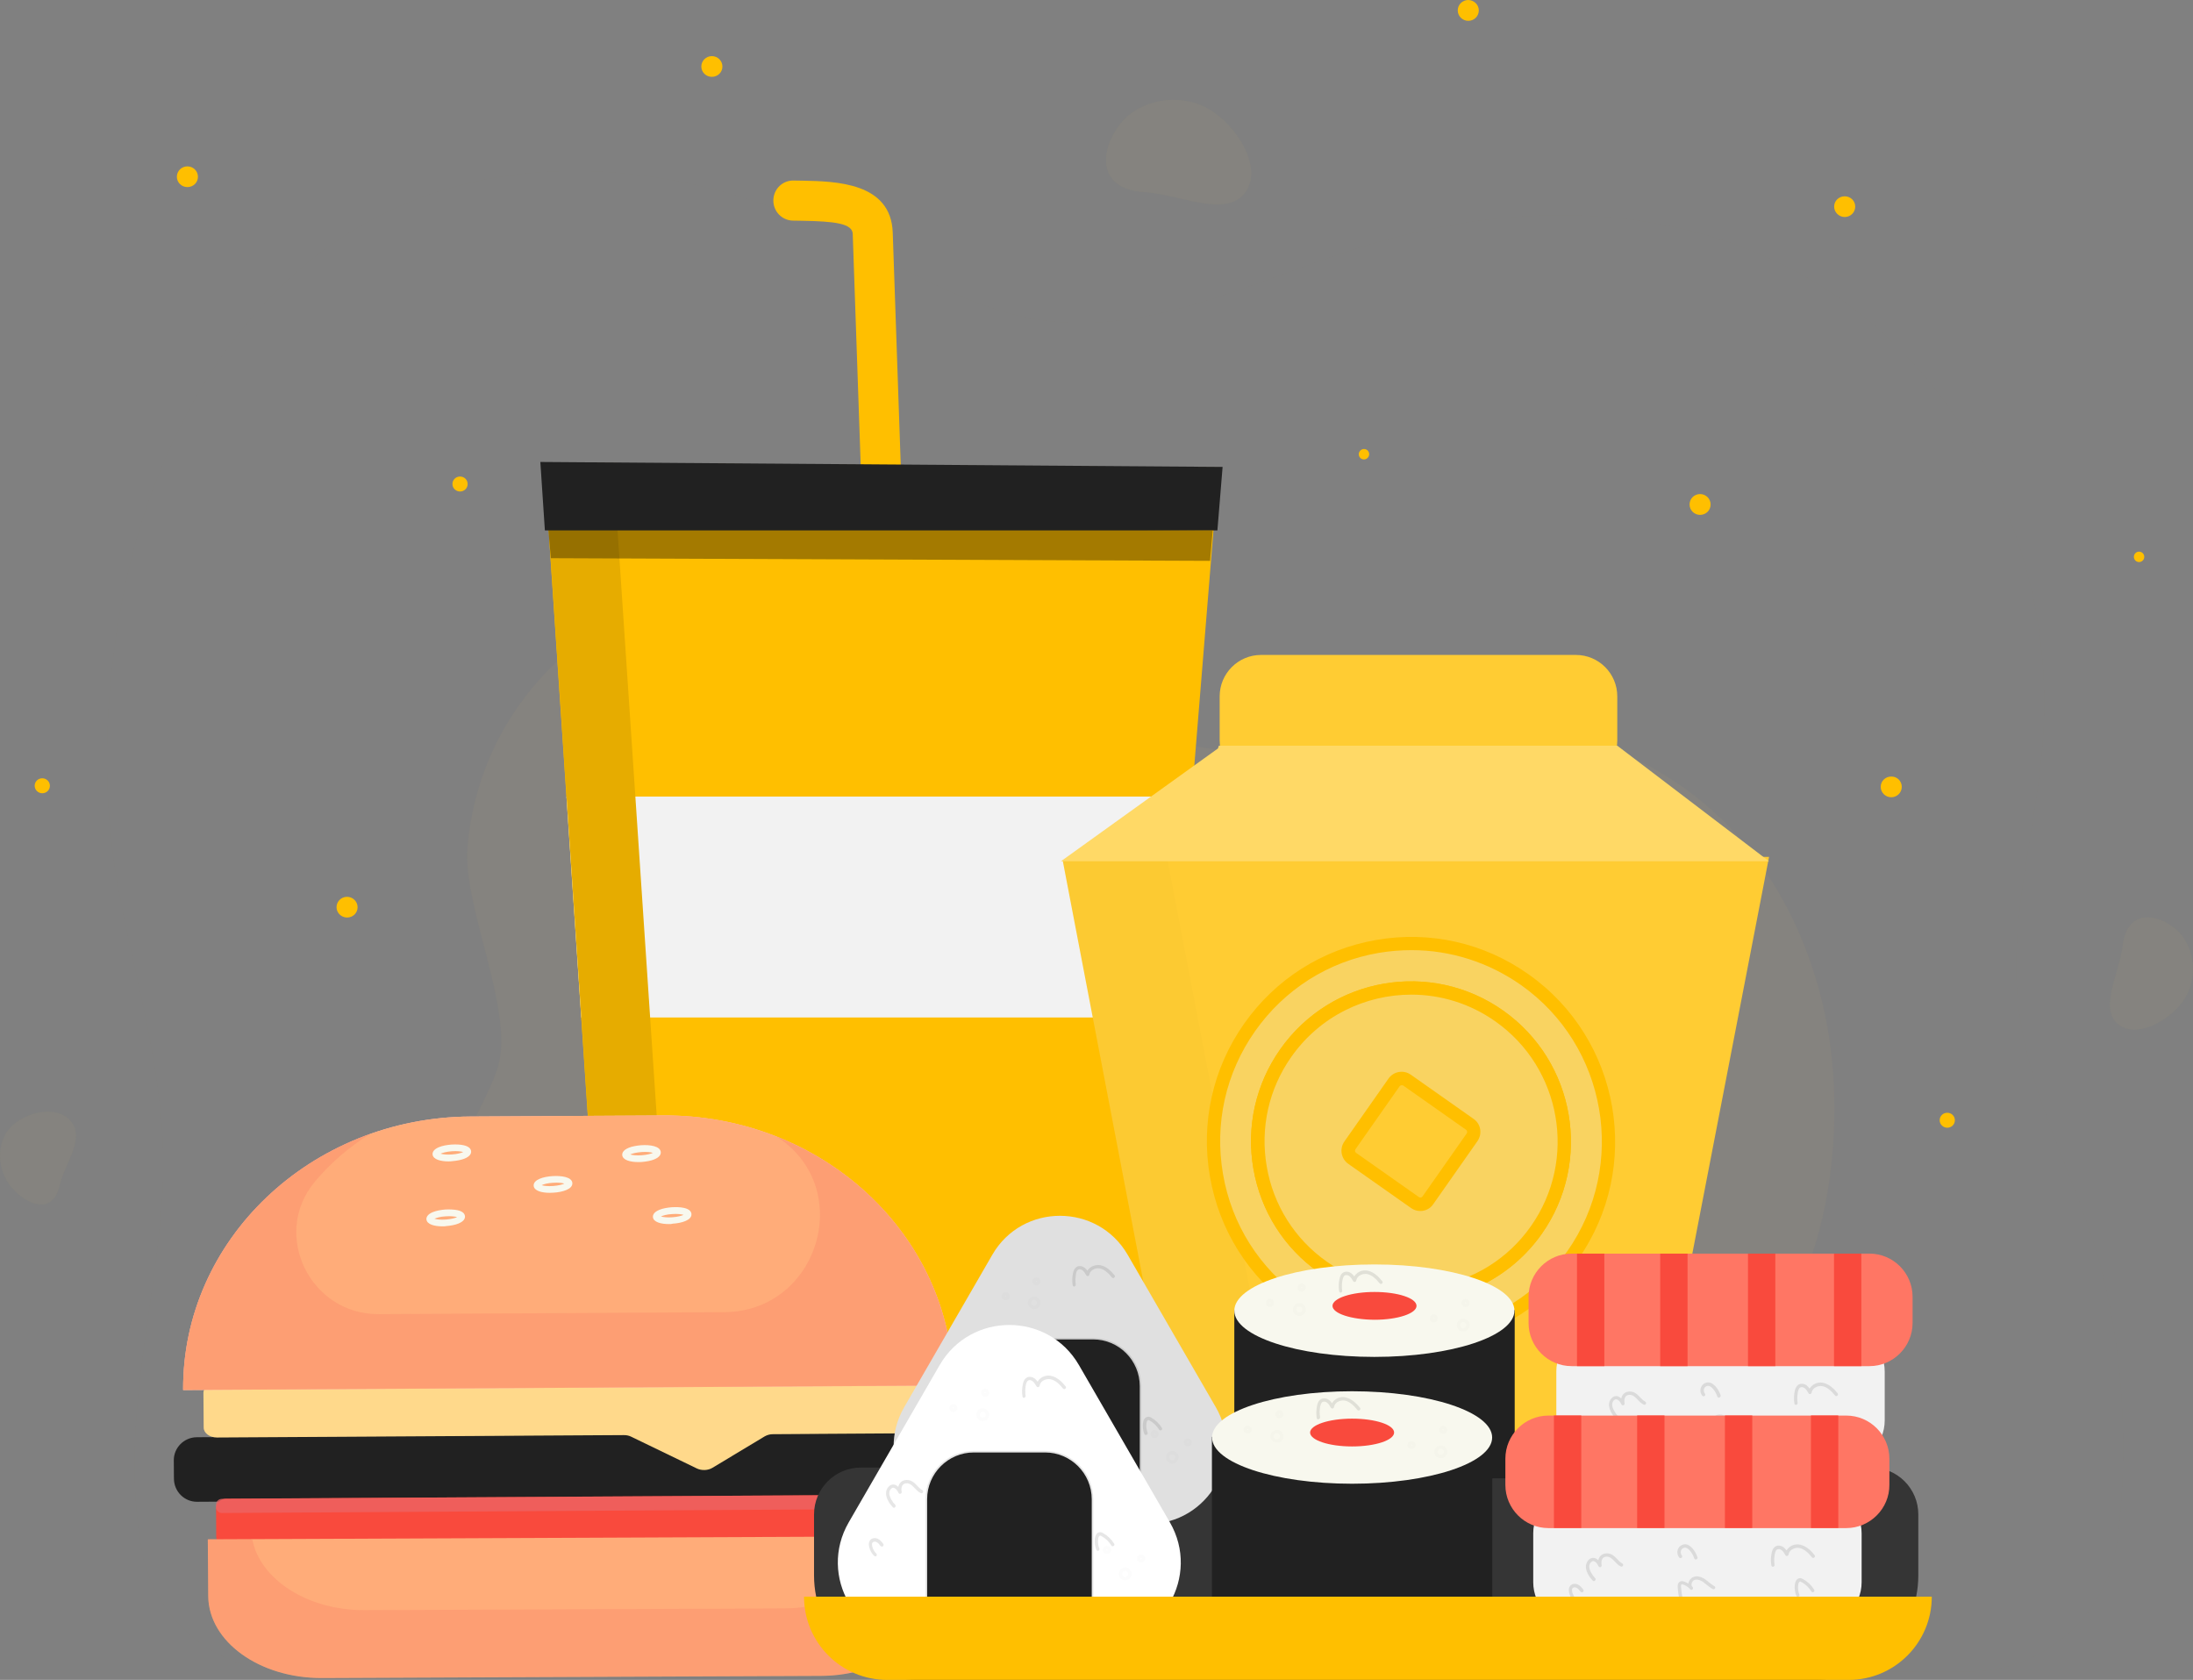 <svg width="188" height="144" viewBox="0 0 188 144" fill="none" xmlns="http://www.w3.org/2000/svg">
<rect x="0" y="0" width="188" height="144" fill="#808080" stroke="none"/>
<g opacity="0.61">
<g opacity="0.61">
<g opacity="0.61">
<g opacity="0.41">
<path opacity="0.41" d="M0.983 101.777C-0.274 100.277 -0.332 98.009 0.846 96.691C2.024 95.374 4.825 94.618 6.072 96.107C7.33 97.608 5.546 99.738 5.111 101.617C4.528 104.229 2.241 103.266 0.983 101.777Z" fill="#FFD555"/>
</g>
<g opacity="0.41">
<path opacity="0.41" d="M186.578 79.692C188.145 81.078 188.465 83.724 187.299 85.591C186.132 87.458 183.091 89.142 181.524 87.745C179.958 86.359 181.707 83.358 181.97 81.055C182.347 77.836 185.012 78.306 186.578 79.692Z" fill="#FFD555"/>
</g>
<g opacity="0.41">
<path opacity="0.41" d="M96.016 10.642C97.686 8.522 101.047 7.915 103.529 9.29C106.01 10.665 108.377 14.445 106.707 16.564C105.038 18.683 101.07 16.644 98.097 16.472C93.935 16.22 94.335 12.761 96.016 10.642Z" fill="#FFD555"/>
</g>
</g>
<g opacity="0.28">
<g opacity="0.28">
<g opacity="0.28">
<path opacity="0.28" d="M12.109 132.671C10.325 122.121 13.184 113.118 13.893 102.774C14.568 92.98 11.64 84.744 10.017 75.419C8.576 67.115 9.056 57.71 10.863 49.554C13.333 38.42 19.039 28.099 27.249 21.81C40.044 12.016 57.116 13.162 71.249 19.909C77.172 22.727 82.901 26.484 89.247 27.435C98.498 28.821 107.497 24.078 116.507 21.238C128.776 17.366 142.235 17.079 153.807 23.185C166.922 30.115 176.253 45.751 175.166 62.98C174.675 70.78 172.148 78.489 173.04 86.244C173.943 94.103 177.876 100.689 179.957 108.089C181.867 114.905 182.61 123.862 181.501 132.121C180.632 138.536 175.155 143.301 168.706 143.301H24.813C18.604 143.301 13.173 138.903 12.121 132.774C12.121 132.751 12.121 132.706 12.109 132.671Z" fill="#FFD555"/>
</g>
</g>
</g>
<g opacity="0.66">
<g opacity="0.66">
<g opacity="0.47">
<path opacity="0.47" d="M157.111 91.537C156.494 83.988 153.521 76.416 148.375 71.009C140.359 62.59 128.216 60.459 117.593 62.407C113.134 63.22 108.72 64.663 104.157 64.216C97.503 63.552 91.648 59.005 85.588 55.671C77.343 51.135 67.898 48.695 59.128 50.665C49.191 52.899 41.05 61.364 40.078 72.579C39.632 77.665 44.114 86.622 42.697 91.433C41.267 96.325 30.805 111.285 31.056 122.671C31.273 132.373 33.069 136.36 35.721 140.919C36.579 142.396 38.146 143.313 39.849 143.313H142.406H144.922C146.98 143.313 148.81 141.996 149.45 140.037C150.913 135.558 151.6 131.32 149.598 125.134C147.62 119.005 153.006 113.954 155.087 108.249C156.951 103.175 157.568 97.069 157.111 91.537Z" fill="#FFD555"/>
</g>
</g>
</g>
</g>
</g>
<path d="M77.298 93.747C76.383 93.747 75.617 93.014 75.583 92.086L73.102 20.046C73.067 19.164 71.603 18.97 68.733 18.924L67.967 18.912C67.018 18.889 66.275 18.099 66.298 17.148C66.321 16.197 67.098 15.441 68.059 15.476L68.802 15.487C71.638 15.544 76.383 15.636 76.532 19.932L79.013 91.972C79.047 92.923 78.304 93.713 77.355 93.747C77.344 93.747 77.321 93.747 77.298 93.747Z" fill="#FFBF00"/>
<path d="M54.178 120.563L95.651 120.861C96.909 120.873 97.96 119.899 98.063 118.65L104.467 40.081L46.642 39.657L51.913 118.433C52.005 119.636 52.988 120.563 54.178 120.563Z" fill="#FFBF00"/>
<path d="M48.563 68.283L49.832 87.218H100.636L102.18 68.283H48.563Z" fill="#F2F2F2"/>
<path d="M46.653 39.669L104.478 40.093L104.444 40.574L52.588 40.196L57.859 118.971C57.905 119.647 58.248 120.22 58.74 120.609L54.177 120.575C52.988 120.563 52.005 119.636 51.925 118.456L46.653 39.669Z" fill="#E6AC00"/>
<path opacity="0.46" d="M103.964 45.465L46.974 45.041L47.225 47.847L103.735 48.076L103.964 45.465Z" fill="#392B00"/>
<path d="M46.322 39.6L46.711 45.465H104.364L104.81 40.024L46.322 39.6Z" fill="#212121"/>
<path d="M135.1 56.141H108.103C106.148 56.141 104.558 57.733 104.558 59.692V63.46C104.558 65.419 106.148 67.011 108.103 67.011H135.1C137.055 67.011 138.645 65.419 138.645 63.46V59.692C138.645 57.733 137.055 56.141 135.1 56.141Z" fill="#FFCC33"/>
<path d="M91.1 73.747L101.139 126.188H141.457L151.657 73.449L91.1 73.747Z" fill="#FFCC33"/>
<g opacity="0.11">
<path opacity="0.11" d="M151.646 73.495L151.657 73.449L91.1 73.747L101.139 126.188H110.138L100.087 73.747L151.646 73.495Z" fill="#212121"/>
</g>
<path d="M104.49 63.919H138.645L151.657 73.827H90.951L104.41 64.159" fill="#FFD966"/>
<path d="M130.721 83.976C123.071 78.581 112.505 80.425 107.131 88.077C101.745 95.74 103.586 106.325 111.225 111.709C118.874 117.104 129.44 115.26 134.814 107.608C140.2 99.944 138.359 89.371 130.721 83.976ZM113.409 108.604C107.474 104.423 106.056 96.21 110.23 90.265C114.404 84.32 122.602 82.9 128.537 87.081C134.471 91.262 135.889 99.475 131.715 105.42C127.53 111.365 119.332 112.785 113.409 108.604Z" fill="#F9D361"/>
<path d="M120.933 115.386C117.354 115.386 113.878 114.286 110.893 112.19C107.074 109.498 104.524 105.466 103.724 100.849C102.924 96.233 103.964 91.582 106.651 87.756C109.338 83.93 113.363 81.376 117.971 80.574C122.58 79.772 127.222 80.815 131.041 83.518C138.931 89.085 140.829 100.048 135.283 107.951C132.596 111.777 128.571 114.332 123.963 115.134C122.945 115.294 121.939 115.386 120.933 115.386ZM121.002 81.445C120.064 81.445 119.115 81.525 118.166 81.685C113.855 82.43 110.104 84.824 107.589 88.398C105.073 91.983 104.101 96.325 104.845 100.643C105.588 104.962 107.978 108.719 111.545 111.239C115.113 113.759 119.458 114.733 123.769 113.988C128.08 113.244 131.83 110.85 134.346 107.276C139.537 99.887 137.765 89.635 130.389 84.434C127.599 82.476 124.341 81.445 121.002 81.445ZM120.944 111.571C118.223 111.571 115.467 110.758 113.066 109.074C110.07 106.966 108.081 103.805 107.452 100.196C106.823 96.577 107.646 92.934 109.75 89.944C114.107 83.747 122.671 82.258 128.857 86.622C135.043 90.987 136.53 99.567 132.173 105.764C129.509 109.544 125.267 111.571 120.944 111.571ZM113.729 108.135C119.401 112.133 127.256 110.769 131.236 105.088C135.226 99.406 133.854 91.548 128.194 87.55C122.534 83.552 114.678 84.927 110.688 90.597C108.755 93.346 108.012 96.68 108.584 100.002C109.155 103.312 110.985 106.199 113.729 108.135Z" fill="#FFBF00"/>
<path d="M128.525 87.08C122.591 82.899 114.392 84.32 110.218 90.265C106.045 96.21 107.463 104.423 113.397 108.604C119.332 112.785 127.53 111.365 131.704 105.42C135.889 99.475 134.46 91.261 128.525 87.08ZM122.419 102.9C122.167 103.255 121.664 103.346 121.31 103.094L115.924 99.303C115.57 99.051 115.478 98.547 115.73 98.192L119.515 92.796C119.766 92.441 120.269 92.35 120.624 92.602L126.009 96.393C126.364 96.645 126.455 97.149 126.204 97.504L122.419 102.9Z" fill="#F9D361"/>
<path d="M120.944 111.571C118.223 111.571 115.467 110.758 113.066 109.074C110.07 106.966 108.08 103.805 107.451 100.196C106.822 96.577 107.646 92.934 109.75 89.944C114.106 83.747 122.671 82.258 128.857 86.622C135.043 90.987 136.529 99.566 132.173 105.763C129.508 109.544 125.266 111.571 120.944 111.571ZM120.99 85.259C117.033 85.259 113.146 87.115 110.699 90.597C108.766 93.346 108.023 96.68 108.595 100.002C109.166 103.312 110.996 106.21 113.74 108.146C119.412 112.144 127.267 110.781 131.247 105.099C135.237 99.417 133.865 91.559 128.205 87.562C126.009 86.004 123.482 85.259 120.99 85.259ZM121.756 103.805C121.481 103.805 121.207 103.724 120.967 103.553L115.581 99.761C114.964 99.326 114.815 98.467 115.25 97.848L119.034 92.453C119.469 91.834 120.326 91.685 120.944 92.121L126.33 95.912C126.627 96.118 126.833 96.439 126.89 96.794C126.947 97.149 126.867 97.516 126.661 97.814L122.876 103.209C122.613 103.61 122.19 103.805 121.756 103.805ZM120.166 93.026C120.098 93.026 120.029 93.06 119.983 93.117L116.199 98.513C116.13 98.616 116.153 98.753 116.256 98.822L121.641 102.613C121.744 102.682 121.882 102.659 121.95 102.556L125.735 97.161C125.781 97.092 125.781 97.023 125.769 96.989C125.769 96.955 125.746 96.886 125.678 96.84L120.292 93.049C120.258 93.037 120.212 93.026 120.166 93.026Z" fill="#FFBF00"/>
<path d="M80.763 128.353L16.901 128.731C15.814 128.742 14.922 127.86 14.911 126.76L14.899 125.191C14.888 124.103 15.769 123.209 16.866 123.198L80.728 122.82C81.815 122.808 82.707 123.691 82.718 124.79L82.729 126.36C82.729 127.448 81.86 128.341 80.763 128.353Z" fill="#212121"/>
<path d="M78.991 122.854L66.276 122.934C66.024 122.934 65.772 123.003 65.567 123.117L61.073 125.821C60.696 126.05 60.158 126.073 59.746 125.878L54.109 123.152C53.926 123.06 53.709 123.014 53.48 123.014L18.605 123.221C17.976 123.221 17.461 122.843 17.461 122.373L17.439 119.395C17.439 118.925 17.942 118.536 18.57 118.536L78.945 118.18C79.574 118.18 80.088 118.558 80.088 119.028L80.111 122.006C80.123 122.465 79.62 122.854 78.991 122.854Z" fill="#FFD98B"/>
<path d="M78.156 132.224L19.393 132.568C18.925 132.568 18.536 132.19 18.536 131.72L18.524 129.326C18.524 128.857 18.902 128.467 19.371 128.467L78.133 128.124C78.602 128.124 78.99 128.502 78.99 128.971L79.002 131.365C79.002 131.846 78.625 132.224 78.156 132.224Z" fill="#F94A3D"/>
<path opacity="0.74" d="M78.476 129.338L19.028 129.693C18.742 129.693 18.513 129.464 18.513 129.189V128.994C18.513 128.708 18.742 128.479 19.016 128.479L78.465 128.124C78.751 128.124 78.979 128.353 78.979 128.628V128.822C78.991 129.109 78.762 129.338 78.476 129.338Z" fill="#EC6565"/>
<path d="M70.369 143.656L27.603 143.84C22.252 143.863 17.884 140.724 17.85 136.818L17.815 131.949L79.974 131.686L80.008 136.554C80.042 140.461 75.72 143.634 70.369 143.656Z" fill="#FFAC79"/>
<path opacity="0.25" d="M79.974 131.686L76.761 131.697C76.155 135.157 72.13 137.849 67.201 137.872L31.274 138.021C26.357 138.044 22.275 135.386 21.623 131.927L17.815 131.938L17.85 136.806C17.884 140.713 22.252 143.851 27.603 143.828L70.369 143.645C75.72 143.622 80.042 140.438 80.008 136.543L79.974 131.686Z" fill="#F97762"/>
<path d="M81.723 118.765L15.7 119.154C15.62 106.279 26.654 95.786 40.33 95.706L56.807 95.614C70.506 95.523 81.655 105.889 81.723 118.765Z" fill="#FFB6AF"/>
<path opacity="0.08" d="M81.723 118.765L15.7 119.154C15.62 106.279 26.654 95.786 40.33 95.706L56.807 95.614C70.506 95.523 81.655 105.889 81.723 118.765Z" fill="#FFF6F7"/>
<path d="M81.723 118.765L15.7 119.154C15.62 106.279 26.654 95.786 40.33 95.706L56.807 95.614C70.506 95.523 81.655 105.889 81.723 118.765Z" fill="#FFAC79"/>
<path opacity="0.25" d="M66.561 97.413C66.607 97.447 66.664 97.481 66.71 97.516C73.376 101.96 70.117 112.43 62.102 112.476L32.452 112.648C26.609 112.682 23.236 105.843 26.963 101.33C28.313 99.704 29.948 98.295 31.789 97.161C22.344 100.494 15.632 109.085 15.689 119.131L81.712 118.742C81.666 109.143 75.423 100.918 66.561 97.413Z" fill="#F97762"/>
<path d="M47.134 102.247C46.459 102.247 45.784 102.086 45.75 101.64C45.716 101.113 46.596 100.861 47.362 100.815C48.117 100.769 49.032 100.884 49.066 101.411C49.1 101.937 48.22 102.189 47.454 102.235C47.351 102.235 47.248 102.247 47.134 102.247ZM46.436 101.594C46.619 101.651 46.962 101.697 47.419 101.663C47.877 101.628 48.208 101.537 48.38 101.456C48.197 101.399 47.854 101.353 47.397 101.388C46.951 101.411 46.619 101.502 46.436 101.594Z" fill="#F8F8EE"/>
<path d="M57.356 104.927C56.681 104.927 56.007 104.767 55.973 104.32C55.961 104.148 56.053 103.896 56.533 103.702C56.807 103.587 57.185 103.518 57.573 103.484C57.962 103.461 58.34 103.472 58.637 103.541C59.151 103.656 59.266 103.896 59.277 104.068C59.312 104.595 58.431 104.847 57.665 104.893C57.573 104.927 57.471 104.927 57.356 104.927ZM56.659 104.274C56.842 104.332 57.185 104.377 57.642 104.343C58.099 104.309 58.431 104.217 58.602 104.137C58.42 104.08 58.077 104.034 57.619 104.068C57.162 104.091 56.842 104.194 56.659 104.274Z" fill="#F8F8EE"/>
<path d="M54.726 99.612C54.052 99.612 53.377 99.452 53.343 99.005C53.331 98.833 53.423 98.581 53.903 98.386C54.177 98.272 54.555 98.203 54.944 98.169C55.698 98.111 56.613 98.237 56.647 98.764C56.659 98.936 56.567 99.188 56.087 99.383C55.813 99.498 55.435 99.566 55.047 99.601C54.944 99.612 54.829 99.612 54.726 99.612ZM54.029 98.959C54.212 99.016 54.555 99.062 55.012 99.028C55.469 98.993 55.801 98.902 55.973 98.822C55.79 98.764 55.447 98.719 54.989 98.753C54.532 98.787 54.2 98.879 54.029 98.959Z" fill="#F8F8EE"/>
<path d="M37.94 105.122C37.266 105.122 36.591 104.962 36.557 104.515C36.545 104.343 36.637 104.091 37.117 103.896C37.403 103.782 37.769 103.713 38.157 103.679C38.546 103.656 38.923 103.679 39.221 103.736C39.735 103.851 39.85 104.091 39.861 104.263C39.873 104.435 39.781 104.687 39.301 104.881C39.026 104.996 38.649 105.065 38.26 105.099C38.157 105.122 38.043 105.122 37.94 105.122ZM37.243 104.469C37.426 104.526 37.769 104.572 38.226 104.538C38.683 104.503 39.015 104.412 39.187 104.332C39.004 104.274 38.66 104.229 38.203 104.263C37.746 104.286 37.414 104.389 37.243 104.469Z" fill="#F8F8EE"/>
<path d="M38.466 99.555C37.791 99.555 37.117 99.394 37.083 98.948C37.071 98.776 37.163 98.524 37.643 98.329C37.917 98.215 38.294 98.146 38.683 98.112C39.072 98.089 39.449 98.1 39.747 98.169C40.261 98.283 40.376 98.524 40.387 98.696C40.398 98.868 40.307 99.12 39.827 99.314C39.541 99.429 39.175 99.498 38.786 99.532C38.683 99.543 38.58 99.555 38.466 99.555ZM37.769 98.891C37.952 98.948 38.294 98.994 38.752 98.959C39.209 98.925 39.541 98.833 39.712 98.753C39.529 98.696 39.186 98.65 38.729 98.684C38.283 98.719 37.952 98.81 37.769 98.891Z" fill="#F8F8EE"/>
<path d="M155.51 144H78.727C73.787 144 69.785 139.991 69.785 135.042V129.819C69.785 127.597 71.58 125.798 73.799 125.798H160.439C162.657 125.798 164.452 127.597 164.452 129.819V135.042C164.452 139.991 160.45 144 155.51 144Z" fill="#353535"/>
<path d="M85.073 107.55L77.515 120.621C74.942 125.076 78.156 130.632 83.312 130.632H98.429C103.575 130.632 106.799 125.065 104.226 120.621L96.668 107.55C94.084 103.106 87.646 103.106 85.073 107.55Z" fill="#E0E0E0"/>
<path opacity="0.11" d="M81.277 119.429C81.243 119.429 81.209 119.418 81.174 119.383C80.923 119.131 80.637 118.685 80.603 118.284C80.591 118.055 80.671 117.814 80.831 117.654C80.946 117.539 81.106 117.482 81.254 117.493C81.403 117.505 81.529 117.585 81.643 117.688C81.666 117.596 81.689 117.505 81.735 117.436C81.941 117.104 82.398 117.058 82.718 117.207C82.924 117.31 83.073 117.459 83.221 117.619C83.347 117.757 83.473 117.894 83.633 117.963C83.701 117.997 83.736 118.077 83.701 118.158C83.667 118.238 83.587 118.261 83.507 118.226C83.301 118.123 83.153 117.974 83.004 117.814C82.878 117.677 82.752 117.539 82.592 117.47C82.398 117.379 82.101 117.39 81.975 117.596C81.895 117.734 81.895 117.974 81.918 118.135C81.929 118.203 81.883 118.272 81.815 118.295C81.746 118.318 81.677 118.284 81.643 118.215C81.552 118.02 81.392 117.814 81.231 117.802C81.14 117.78 81.083 117.848 81.037 117.883C80.946 117.986 80.877 118.146 80.888 118.284C80.911 118.593 81.151 118.982 81.38 119.2C81.437 119.257 81.437 119.349 81.38 119.406C81.357 119.406 81.312 119.429 81.277 119.429Z" fill="#212121"/>
<path opacity="0.11" d="M79.733 123.45C79.699 123.45 79.665 123.438 79.63 123.415C79.413 123.209 79.265 122.934 79.207 122.648C79.162 122.442 79.184 122.27 79.265 122.144C79.413 121.903 79.733 121.892 79.939 121.983C80.145 122.075 80.282 122.258 80.397 122.407C80.442 122.465 80.431 122.556 80.374 122.613C80.305 122.659 80.225 122.648 80.168 122.591C80.065 122.465 79.951 122.316 79.813 122.258C79.71 122.213 79.562 122.213 79.493 122.316C79.448 122.396 79.459 122.51 79.47 122.602C79.516 122.843 79.642 123.06 79.813 123.221C79.871 123.278 79.871 123.369 79.813 123.427C79.802 123.438 79.768 123.45 79.733 123.45Z" fill="#212121"/>
<path opacity="0.11" d="M89.75 117.631C89.693 117.631 89.636 117.596 89.613 117.528C89.533 117.298 89.407 117.069 89.247 116.886C89.133 116.749 89.018 116.68 88.915 116.657C88.778 116.623 88.618 116.703 88.538 116.84C88.458 116.978 88.481 117.172 88.572 117.287C88.618 117.344 88.618 117.436 88.549 117.493C88.492 117.539 88.401 117.539 88.344 117.47C88.172 117.264 88.138 116.943 88.275 116.703C88.412 116.462 88.698 116.325 88.961 116.382C89.133 116.416 89.281 116.52 89.453 116.703C89.636 116.92 89.784 117.172 89.876 117.447C89.899 117.528 89.865 117.608 89.784 117.631C89.784 117.631 89.762 117.631 89.75 117.631Z" fill="#212121"/>
<path opacity="0.11" d="M88.515 123.335C88.447 123.335 88.39 123.289 88.378 123.221C88.298 122.888 88.252 122.556 88.241 122.224C88.218 121.892 88.344 121.777 88.458 121.731C88.573 121.686 88.687 121.72 88.744 121.731C88.881 121.777 89.007 121.835 89.121 121.903C89.156 121.674 89.304 121.468 89.51 121.376C89.91 121.205 90.322 121.422 90.539 121.571C90.642 121.64 90.745 121.72 90.837 121.8C90.985 121.926 91.134 122.041 91.294 122.121C91.363 122.155 91.397 122.247 91.351 122.316C91.317 122.384 91.225 122.419 91.157 122.373C90.962 122.281 90.802 122.144 90.654 122.018C90.562 121.938 90.471 121.869 90.368 121.8C90.208 121.686 89.888 121.525 89.613 121.64C89.499 121.686 89.419 121.823 89.396 121.961C89.385 122.006 89.385 122.087 89.43 122.155C89.453 122.178 89.465 122.19 89.476 122.213C89.522 122.27 89.522 122.35 89.476 122.407C89.43 122.465 89.339 122.465 89.281 122.419C89.259 122.396 89.236 122.373 89.213 122.35C89.053 122.19 88.859 122.075 88.653 122.006C88.63 122.006 88.584 121.983 88.561 121.995C88.538 122.006 88.515 122.064 88.515 122.213C88.527 122.533 88.573 122.854 88.653 123.163C88.675 123.243 88.618 123.312 88.55 123.335C88.538 123.335 88.527 123.335 88.515 123.335Z" fill="#212121"/>
<path opacity="0.11" d="M92.094 110.288C92.026 110.288 91.968 110.242 91.957 110.162C91.9 109.83 91.911 109.486 91.98 109.154C92.014 108.982 92.083 108.73 92.289 108.604C92.517 108.455 92.803 108.535 92.986 108.673C93.078 108.741 93.158 108.833 93.215 108.925C93.283 108.81 93.375 108.719 93.489 108.638C93.741 108.467 94.061 108.398 94.347 108.455C94.884 108.558 95.284 109.005 95.547 109.314C95.593 109.372 95.593 109.463 95.525 109.52C95.467 109.566 95.376 109.566 95.319 109.497C95.09 109.211 94.724 108.822 94.29 108.73C94.072 108.684 93.832 108.741 93.649 108.867C93.546 108.936 93.421 109.074 93.386 109.268C93.375 109.326 93.329 109.371 93.272 109.383C93.215 109.394 93.146 109.372 93.123 109.314C93.032 109.165 92.94 108.993 92.803 108.89C92.7 108.81 92.54 108.764 92.426 108.833C92.334 108.89 92.277 109.005 92.243 109.2C92.186 109.497 92.174 109.807 92.22 110.105C92.231 110.185 92.174 110.254 92.106 110.265C92.106 110.288 92.106 110.288 92.094 110.288Z" fill="#212121"/>
<path opacity="0.11" d="M98.235 123.003C98.178 123.003 98.121 122.969 98.098 122.911C97.983 122.614 97.938 122.293 97.983 121.984C98.006 121.743 98.132 121.48 98.395 121.445C98.521 121.422 98.624 121.48 98.704 121.525C99.07 121.732 99.378 122.029 99.607 122.396C99.653 122.465 99.63 122.556 99.561 122.591C99.493 122.636 99.413 122.614 99.367 122.545C99.172 122.224 98.898 121.961 98.567 121.777C98.521 121.754 98.464 121.72 98.429 121.732C98.349 121.743 98.292 121.88 98.281 122.018C98.246 122.281 98.281 122.556 98.384 122.808C98.418 122.877 98.372 122.969 98.303 122.992C98.269 123.003 98.246 123.003 98.235 123.003Z" fill="#212121"/>
<path opacity="0.11" d="M97.709 130.792H84.033C83.953 130.792 83.895 130.724 83.895 130.655V118.833C83.895 116.542 85.759 114.687 88.035 114.687H93.706C95.993 114.687 97.846 116.542 97.846 118.833V130.655C97.846 130.724 97.788 130.792 97.709 130.792ZM84.17 130.506H97.56V118.833C97.56 116.703 95.833 114.973 93.706 114.973H88.035C85.908 114.973 84.181 116.703 84.181 118.833V130.506H84.17Z" fill="#212121"/>
<path d="M97.709 130.643H84.033V118.822C84.033 116.611 85.828 114.813 88.035 114.813H93.707C95.914 114.813 97.709 116.611 97.709 118.822V130.643Z" fill="#212121"/>
<g opacity="0.11">
<path opacity="0.11" d="M88.847 110.185C88.664 110.185 88.504 110.036 88.504 109.841C88.504 109.658 88.653 109.498 88.847 109.498C89.03 109.498 89.19 109.647 89.19 109.841C89.19 110.036 89.041 110.185 88.847 110.185ZM88.847 109.796C88.813 109.796 88.79 109.819 88.79 109.853C88.79 109.91 88.893 109.91 88.893 109.853C88.904 109.819 88.881 109.796 88.847 109.796Z" fill="#212121"/>
<path opacity="0.11" d="M86.217 111.457C86.034 111.457 85.874 111.308 85.874 111.113C85.874 110.918 86.023 110.769 86.217 110.769C86.412 110.769 86.56 110.918 86.56 111.113C86.56 111.308 86.4 111.457 86.217 111.457ZM86.217 111.067C86.183 111.067 86.16 111.09 86.16 111.124C86.16 111.182 86.263 111.182 86.263 111.124C86.263 111.09 86.24 111.067 86.217 111.067Z" fill="#212121"/>
<path opacity="0.11" d="M88.653 112.213C88.355 112.213 88.115 111.972 88.115 111.674C88.115 111.376 88.355 111.136 88.653 111.136C88.95 111.136 89.19 111.376 89.19 111.674C89.19 111.972 88.95 112.213 88.653 112.213ZM88.653 111.422C88.515 111.422 88.401 111.537 88.401 111.674C88.401 111.812 88.515 111.926 88.653 111.926C88.79 111.926 88.904 111.812 88.904 111.674C88.904 111.537 88.79 111.422 88.653 111.422Z" fill="#212121"/>
</g>
<g opacity="0.11">
<path opacity="0.11" d="M101.825 123.977C101.745 123.977 101.676 123.954 101.608 123.896C101.471 123.77 101.448 123.564 101.562 123.415C101.676 123.278 101.894 123.255 102.042 123.369C102.191 123.495 102.202 123.702 102.088 123.851C102.019 123.942 101.916 123.977 101.825 123.977ZM101.825 123.587C101.814 123.587 101.791 123.599 101.779 123.61C101.756 123.633 101.768 123.667 101.791 123.69C101.814 123.702 101.848 123.702 101.871 123.679C101.894 123.656 101.882 123.621 101.859 123.599C101.848 123.587 101.836 123.587 101.825 123.587Z" fill="#212121"/>
<path opacity="0.11" d="M98.978 123.266C98.898 123.266 98.829 123.244 98.761 123.186C98.692 123.129 98.646 123.049 98.635 122.957C98.624 122.866 98.658 122.774 98.715 122.705C98.841 122.556 99.047 122.545 99.195 122.659C99.264 122.717 99.31 122.797 99.321 122.888C99.332 122.98 99.298 123.072 99.241 123.14C99.172 123.232 99.081 123.266 98.978 123.266ZM98.978 122.877C98.967 122.877 98.944 122.888 98.932 122.9C98.921 122.911 98.921 122.934 98.921 122.946C98.921 122.957 98.921 122.969 98.944 122.98C98.967 123.003 99.001 122.992 99.024 122.98C99.047 122.957 99.035 122.923 99.012 122.9C99.012 122.877 98.99 122.877 98.978 122.877Z" fill="#212121"/>
<path opacity="0.11" d="M100.499 125.454C100.373 125.454 100.258 125.408 100.156 125.328C100.041 125.237 99.973 125.111 99.961 124.962C99.95 124.824 99.996 124.675 100.087 124.572C100.281 124.343 100.613 124.32 100.842 124.504C100.956 124.595 101.025 124.721 101.036 124.87C101.047 125.008 101.002 125.156 100.91 125.26C100.807 125.386 100.647 125.454 100.499 125.454ZM100.499 124.664C100.43 124.664 100.35 124.698 100.304 124.756C100.259 124.801 100.236 124.87 100.247 124.939C100.247 125.008 100.281 125.065 100.339 125.111C100.441 125.202 100.602 125.191 100.693 125.076C100.739 125.03 100.762 124.962 100.75 124.893C100.75 124.824 100.716 124.767 100.659 124.721C100.613 124.687 100.556 124.664 100.499 124.664Z" fill="#212121"/>
</g>
<path d="M157.878 125.455H137.112C135.077 125.455 133.419 123.794 133.419 121.755V117.562C133.419 115.523 135.077 113.862 137.112 113.862H157.878C159.913 113.862 161.571 115.523 161.571 117.562V121.755C161.571 123.794 159.913 125.455 157.878 125.455Z" fill="#F2F2F2"/>
<path opacity="0.11" d="M138.633 121.663C138.598 121.663 138.564 121.651 138.53 121.617C138.267 121.365 137.969 120.895 137.935 120.483C137.912 120.254 138.004 120.002 138.164 119.842C138.29 119.716 138.438 119.658 138.587 119.67C138.747 119.681 138.884 119.773 138.987 119.876C139.01 119.784 139.033 119.693 139.09 119.601C139.296 119.257 139.765 119.211 140.096 119.36C140.314 119.463 140.462 119.624 140.611 119.784C140.748 119.922 140.874 120.059 141.034 120.139C141.103 120.174 141.137 120.254 141.103 120.334C141.068 120.403 140.988 120.437 140.908 120.403C140.691 120.3 140.542 120.139 140.394 119.979C140.256 119.842 140.131 119.704 139.97 119.624C139.765 119.521 139.456 119.544 139.33 119.75C139.239 119.899 139.239 120.128 139.273 120.3C139.284 120.368 139.239 120.437 139.17 120.46C139.101 120.483 139.033 120.449 138.999 120.38C138.907 120.174 138.736 119.956 138.564 119.945C138.461 119.933 138.404 119.99 138.358 120.025C138.255 120.128 138.198 120.288 138.21 120.437C138.232 120.758 138.484 121.159 138.713 121.388C138.77 121.445 138.77 121.537 138.713 121.594C138.701 121.64 138.667 121.663 138.633 121.663Z" fill="#212121"/>
<path opacity="0.11" d="M137.031 123.461C136.997 123.461 136.963 123.45 136.929 123.427C136.711 123.22 136.551 122.934 136.494 122.636C136.448 122.419 136.471 122.247 136.551 122.121C136.711 121.88 137.02 121.857 137.237 121.96C137.443 122.052 137.58 122.235 137.706 122.396C137.752 122.453 137.74 122.545 137.683 122.602C137.615 122.648 137.535 122.636 137.477 122.579C137.363 122.442 137.249 122.293 137.111 122.235C136.997 122.19 136.848 122.19 136.78 122.293C136.723 122.373 136.734 122.499 136.757 122.602C136.814 122.842 136.94 123.072 137.111 123.243C137.169 123.301 137.169 123.392 137.111 123.45C137.1 123.45 137.066 123.461 137.031 123.461Z" fill="#212121"/>
<path opacity="0.11" d="M147.357 119.807C147.3 119.807 147.243 119.773 147.22 119.704C147.14 119.464 147.014 119.235 146.843 119.04C146.717 118.902 146.602 118.822 146.5 118.799C146.351 118.765 146.179 118.845 146.111 118.983C146.031 119.12 146.054 119.326 146.156 119.452C146.202 119.509 146.202 119.601 146.134 119.658C146.076 119.704 145.985 119.704 145.928 119.635C145.745 119.418 145.722 119.097 145.859 118.845C145.996 118.593 146.294 118.456 146.568 118.513C146.74 118.547 146.9 118.662 147.071 118.845C147.266 119.063 147.414 119.326 147.506 119.601C147.529 119.681 147.494 119.761 147.414 119.784C147.391 119.807 147.38 119.807 147.357 119.807Z" fill="#212121"/>
<path opacity="0.11" d="M146.088 123.335C146.019 123.335 145.962 123.289 145.95 123.221C145.87 122.877 145.825 122.533 145.802 122.19C145.779 121.858 145.916 121.732 146.019 121.686C146.122 121.64 146.225 121.663 146.316 121.686C146.454 121.732 146.591 121.789 146.717 121.869C146.751 121.628 146.911 121.411 147.117 121.319C147.528 121.136 147.952 121.365 148.169 121.514C148.272 121.583 148.375 121.674 148.478 121.754C148.638 121.88 148.775 122.007 148.946 122.087C149.015 122.121 149.049 122.213 149.004 122.281C148.969 122.35 148.878 122.385 148.809 122.339C148.615 122.236 148.455 122.098 148.295 121.972C148.203 121.892 148.1 121.812 148.009 121.743C147.871 121.651 147.528 121.445 147.231 121.571C147.117 121.617 147.025 121.754 147.002 121.903C146.991 121.949 146.991 122.041 147.037 122.11C147.06 122.133 147.071 122.144 147.094 122.167C147.14 122.224 147.14 122.304 147.094 122.362C147.048 122.419 146.957 122.419 146.9 122.373C146.877 122.35 146.842 122.327 146.82 122.293C146.648 122.133 146.454 122.007 146.236 121.938C146.213 121.938 146.156 121.915 146.133 121.926C146.111 121.938 146.076 122.007 146.088 122.155C146.099 122.476 146.156 122.808 146.225 123.129C146.248 123.209 146.191 123.278 146.122 123.301C146.111 123.335 146.099 123.335 146.088 123.335Z" fill="#212121"/>
<path opacity="0.11" d="M153.966 120.426C153.898 120.426 153.841 120.38 153.829 120.3C153.772 119.968 153.783 119.601 153.852 119.269C153.886 119.086 153.966 118.833 154.172 118.696C154.378 118.57 154.664 118.593 154.892 118.765C154.984 118.845 155.064 118.937 155.133 119.028C155.201 118.914 155.293 118.811 155.418 118.719C155.67 118.536 156.002 118.467 156.299 118.536C156.848 118.65 157.271 119.097 157.534 119.429C157.58 119.486 157.58 119.578 157.511 119.635C157.454 119.693 157.362 119.681 157.305 119.612C157.065 119.315 156.699 118.914 156.242 118.822C156.025 118.776 155.773 118.834 155.579 118.96C155.476 119.04 155.338 119.166 155.304 119.383C155.293 119.441 155.247 119.486 155.19 119.498C155.133 119.509 155.064 119.486 155.041 119.429C154.95 119.269 154.847 119.097 154.71 118.994C154.607 118.914 154.435 118.868 154.321 118.937C154.229 118.994 154.172 119.12 154.126 119.326C154.069 119.635 154.058 119.956 154.104 120.254C154.115 120.334 154.058 120.403 153.989 120.414C153.978 120.414 153.978 120.426 153.966 120.426Z" fill="#212121"/>
<path opacity="0.11" d="M156.104 123.003C156.047 123.003 155.99 122.969 155.967 122.911C155.853 122.613 155.807 122.281 155.841 121.961C155.876 121.709 155.99 121.434 156.253 121.411C156.367 121.388 156.482 121.445 156.573 121.502C156.95 121.709 157.271 122.018 157.499 122.396C157.545 122.465 157.522 122.556 157.453 122.591C157.385 122.636 157.293 122.613 157.259 122.545C157.053 122.213 156.767 121.938 156.436 121.754C156.379 121.72 156.321 121.697 156.287 121.697C156.207 121.709 156.139 121.857 156.127 121.995C156.093 122.27 156.127 122.556 156.23 122.808C156.264 122.877 156.219 122.969 156.15 122.991C156.139 122.991 156.127 123.003 156.104 123.003Z" fill="#212121"/>
<path d="M160.267 117.104H134.733C132.698 117.104 131.04 115.443 131.04 113.404V111.159C131.04 109.12 132.698 107.459 134.733 107.459H160.267C162.302 107.459 163.96 109.12 163.96 111.159V113.404C163.96 115.443 162.291 117.104 160.267 117.104Z" fill="#FF7664"/>
<path d="M137.535 107.459H135.191V117.104H137.535V107.459Z" fill="#F94A3D"/>
<path d="M144.67 107.459H142.326V117.104H144.67V107.459Z" fill="#F94A3D"/>
<path d="M152.194 107.459H149.85V117.104H152.194V107.459Z" fill="#F94A3D"/>
<path d="M159.569 107.459H157.225V117.104H159.569V107.459Z" fill="#F94A3D"/>
<path d="M129.851 112.304H105.815V126.725H129.851V112.304Z" fill="#212121"/>
<path d="M117.822 116.313C124.453 116.313 129.828 114.539 129.828 112.35C129.828 110.161 124.453 108.386 117.822 108.386C111.191 108.386 105.815 110.161 105.815 112.35C105.815 114.539 111.191 116.313 117.822 116.313Z" fill="#F8F8EE"/>
<path d="M114.231 111.938C114.231 111.285 115.844 110.746 117.833 110.746C119.823 110.746 121.435 111.273 121.435 111.938C121.435 112.591 119.823 113.129 117.833 113.129C115.844 113.117 114.231 112.591 114.231 111.938Z" fill="#F94A3D"/>
<path opacity="0.11" d="M114.94 110.804C114.871 110.804 114.814 110.758 114.803 110.689C114.746 110.345 114.757 109.99 114.826 109.658C114.86 109.475 114.928 109.223 115.146 109.085C115.386 108.937 115.672 109.017 115.855 109.154C115.958 109.234 116.026 109.326 116.095 109.418C116.163 109.303 116.255 109.2 116.381 109.108C116.632 108.925 116.964 108.856 117.261 108.925C117.81 109.04 118.222 109.486 118.496 109.819C118.542 109.876 118.542 109.967 118.473 110.025C118.416 110.071 118.325 110.071 118.267 110.002C118.027 109.704 117.661 109.303 117.204 109.211C116.987 109.166 116.735 109.223 116.541 109.349C116.438 109.429 116.301 109.555 116.266 109.773C116.255 109.83 116.209 109.876 116.152 109.887C116.095 109.899 116.038 109.876 116.003 109.819C115.9 109.647 115.809 109.486 115.672 109.383C115.569 109.303 115.409 109.257 115.283 109.326C115.191 109.383 115.134 109.509 115.089 109.715C115.031 110.025 115.02 110.345 115.066 110.643C115.077 110.723 115.02 110.792 114.951 110.804C114.951 110.804 114.94 110.804 114.94 110.804Z" fill="#212121"/>
<g opacity="0.11">
<path opacity="0.11" d="M111.59 110.712C111.396 110.712 111.247 110.551 111.247 110.368C111.247 110.185 111.407 110.024 111.59 110.024C111.773 110.024 111.933 110.185 111.933 110.368C111.933 110.551 111.784 110.712 111.59 110.712ZM111.59 110.299C111.556 110.299 111.533 110.322 111.533 110.357C111.533 110.425 111.659 110.425 111.659 110.357C111.659 110.334 111.624 110.299 111.59 110.299Z" fill="#212121"/>
<path opacity="0.11" d="M108.868 112.017C108.674 112.017 108.525 111.857 108.525 111.674C108.525 111.49 108.685 111.33 108.868 111.33C109.051 111.33 109.211 111.49 109.211 111.674C109.211 111.857 109.063 112.017 108.868 112.017ZM108.868 111.616C108.834 111.616 108.811 111.639 108.811 111.674C108.811 111.742 108.937 111.742 108.937 111.674C108.937 111.639 108.903 111.616 108.868 111.616Z" fill="#212121"/>
<path opacity="0.11" d="M111.384 112.796C111.087 112.796 110.835 112.556 110.835 112.247C110.835 111.949 111.087 111.697 111.384 111.697C111.682 111.697 111.933 111.937 111.933 112.247C111.945 112.556 111.693 112.796 111.384 112.796ZM111.384 111.983C111.236 111.983 111.121 112.098 111.121 112.247C111.121 112.396 111.236 112.51 111.384 112.51C111.533 112.51 111.647 112.396 111.647 112.247C111.647 112.098 111.533 111.983 111.384 111.983Z" fill="#212121"/>
</g>
<g opacity="0.11">
<path opacity="0.11" d="M125.631 112.041C125.437 112.041 125.288 111.88 125.288 111.697C125.288 111.514 125.448 111.354 125.631 111.354C125.826 111.354 125.974 111.514 125.974 111.697C125.974 111.88 125.826 112.041 125.631 112.041ZM125.631 111.64C125.597 111.64 125.574 111.663 125.574 111.697C125.574 111.766 125.7 111.766 125.7 111.697C125.7 111.663 125.665 111.64 125.631 111.64Z" fill="#212121"/>
<path opacity="0.11" d="M122.921 113.358C122.727 113.358 122.578 113.198 122.578 113.014C122.578 112.82 122.738 112.671 122.921 112.671C123.116 112.671 123.264 112.831 123.264 113.014C123.264 113.198 123.104 113.358 122.921 113.358ZM122.921 112.946C122.887 112.946 122.864 112.968 122.864 113.003C122.864 113.072 122.99 113.072 122.99 113.003C122.978 112.98 122.944 112.946 122.921 112.946Z" fill="#212121"/>
<path opacity="0.11" d="M125.437 114.137C125.139 114.137 124.888 113.896 124.888 113.587C124.888 113.289 125.139 113.037 125.437 113.037C125.734 113.037 125.985 113.278 125.985 113.587C125.985 113.885 125.734 114.137 125.437 114.137ZM125.437 113.324C125.288 113.324 125.174 113.438 125.174 113.587C125.174 113.736 125.288 113.851 125.437 113.851C125.585 113.851 125.7 113.736 125.7 113.587C125.7 113.438 125.574 113.324 125.437 113.324Z" fill="#212121"/>
</g>
<path d="M155.899 139.327H135.134C133.098 139.327 131.44 137.666 131.44 135.627V131.434C131.44 129.395 133.098 127.734 135.134 127.734H155.899C157.934 127.734 159.592 129.395 159.592 131.434V135.627C159.592 137.666 157.934 139.327 155.899 139.327Z" fill="#F2F2F2"/>
<path opacity="0.11" d="M136.643 135.535C136.609 135.535 136.575 135.523 136.54 135.489C136.277 135.225 135.98 134.767 135.957 134.355C135.934 134.126 136.026 133.874 136.186 133.713C136.312 133.587 136.46 133.53 136.62 133.542C136.769 133.553 136.906 133.633 137.02 133.748C137.032 133.656 137.066 133.553 137.123 133.473C137.341 133.129 137.798 133.083 138.13 133.232C138.347 133.335 138.496 133.496 138.644 133.656C138.781 133.794 138.907 133.931 139.067 134.011C139.136 134.046 139.17 134.126 139.136 134.206C139.102 134.275 139.022 134.309 138.942 134.275C138.724 134.172 138.576 134.011 138.427 133.851C138.29 133.713 138.164 133.576 138.004 133.496C137.798 133.393 137.489 133.416 137.364 133.622C137.272 133.771 137.272 134.011 137.306 134.172C137.318 134.24 137.272 134.309 137.203 134.332C137.135 134.355 137.066 134.32 137.032 134.252C136.94 134.046 136.769 133.828 136.597 133.816C136.517 133.805 136.437 133.862 136.392 133.908C136.289 134.011 136.232 134.172 136.243 134.32C136.266 134.641 136.517 135.042 136.746 135.271C136.803 135.328 136.803 135.42 136.746 135.477C136.723 135.512 136.689 135.535 136.643 135.535Z" fill="#212121"/>
<path opacity="0.11" d="M135.054 137.333C135.02 137.333 134.985 137.322 134.951 137.299C134.734 137.093 134.574 136.806 134.516 136.508C134.471 136.291 134.494 136.119 134.574 135.981C134.734 135.741 135.042 135.718 135.26 135.821C135.466 135.913 135.614 136.107 135.729 136.256C135.774 136.314 135.763 136.405 135.706 136.462C135.649 136.508 135.557 136.497 135.5 136.44C135.374 136.279 135.271 136.153 135.134 136.096C135.031 136.05 134.871 136.05 134.802 136.153C134.745 136.233 134.757 136.359 134.779 136.451C134.837 136.692 134.962 136.921 135.134 137.093C135.191 137.15 135.191 137.241 135.134 137.299C135.123 137.322 135.088 137.333 135.054 137.333Z" fill="#212121"/>
<path opacity="0.11" d="M145.379 133.679C145.322 133.679 145.265 133.645 145.242 133.576C145.162 133.336 145.036 133.106 144.864 132.912C144.739 132.774 144.624 132.694 144.521 132.671C144.373 132.637 144.201 132.717 144.133 132.854C144.053 132.992 144.075 133.198 144.178 133.324C144.224 133.381 144.224 133.473 144.155 133.53C144.098 133.576 144.007 133.576 143.95 133.507C143.778 133.29 143.744 132.958 143.881 132.717C144.018 132.476 144.316 132.328 144.579 132.385C144.75 132.419 144.91 132.534 145.082 132.717C145.276 132.935 145.425 133.198 145.516 133.484C145.539 133.565 145.505 133.645 145.425 133.668C145.413 133.679 145.402 133.679 145.379 133.679Z" fill="#212121"/>
<path opacity="0.11" d="M144.11 137.207C144.041 137.207 143.984 137.162 143.972 137.093C143.892 136.761 143.847 136.417 143.824 136.062C143.801 135.73 143.938 135.604 144.052 135.558C144.155 135.512 144.27 135.535 144.35 135.558C144.487 135.604 144.624 135.661 144.739 135.741C144.773 135.501 144.933 135.283 145.139 135.191C145.55 135.008 145.974 135.237 146.191 135.386C146.294 135.455 146.397 135.546 146.499 135.627C146.66 135.753 146.808 135.879 146.968 135.959C147.037 135.993 147.071 136.085 147.025 136.153C146.991 136.222 146.9 136.257 146.831 136.211C146.637 136.108 146.465 135.97 146.305 135.844C146.214 135.764 146.111 135.684 146.019 135.615C145.882 135.523 145.539 135.317 145.242 135.443C145.127 135.489 145.036 135.627 145.013 135.775C145.002 135.821 145.002 135.913 145.047 135.982C145.07 136.005 145.082 136.016 145.104 136.039C145.15 136.096 145.15 136.176 145.104 136.234C145.059 136.291 144.967 136.291 144.91 136.245C144.887 136.222 144.853 136.199 144.841 136.165C144.67 136.005 144.476 135.879 144.258 135.821C144.19 135.798 144.167 135.798 144.155 135.81C144.133 135.821 144.098 135.89 144.11 136.039C144.133 136.371 144.178 136.703 144.247 137.013C144.27 137.093 144.213 137.162 144.144 137.184C144.121 137.207 144.121 137.207 144.11 137.207Z" fill="#212121"/>
<path opacity="0.11" d="M151.988 134.298C151.92 134.298 151.862 134.252 151.851 134.172C151.794 133.84 151.805 133.473 151.874 133.141C151.908 132.958 151.977 132.706 152.194 132.568C152.434 132.419 152.72 132.499 152.914 132.637C153.017 132.717 153.086 132.809 153.155 132.9C153.223 132.786 153.315 132.683 153.44 132.591C153.692 132.408 154.024 132.339 154.321 132.408C154.87 132.522 155.293 132.969 155.556 133.301C155.602 133.358 155.602 133.45 155.533 133.507C155.476 133.565 155.384 133.553 155.327 133.485C155.087 133.187 154.721 132.786 154.264 132.694C154.046 132.648 153.795 132.706 153.601 132.832C153.498 132.912 153.36 133.038 153.326 133.255C153.315 133.313 153.269 133.359 153.212 133.381C153.155 133.393 153.097 133.37 153.063 133.313C152.96 133.141 152.869 132.98 152.732 132.877C152.629 132.797 152.457 132.751 152.343 132.82C152.251 132.877 152.194 133.003 152.148 133.21C152.091 133.519 152.08 133.84 152.125 134.137C152.137 134.218 152.08 134.286 152.011 134.298C152 134.298 151.988 134.298 151.988 134.298Z" fill="#212121"/>
<path opacity="0.11" d="M154.127 136.875C154.069 136.875 154.012 136.841 153.989 136.783C153.875 136.486 153.829 136.153 153.864 135.833C153.898 135.581 154.012 135.306 154.275 135.283C154.39 135.26 154.504 135.317 154.595 135.374C154.973 135.581 155.293 135.89 155.522 136.268C155.567 136.337 155.545 136.428 155.476 136.463C155.407 136.508 155.316 136.486 155.282 136.417C155.076 136.085 154.79 135.81 154.458 135.626C154.413 135.592 154.355 135.581 154.31 135.569C154.23 135.581 154.161 135.729 154.15 135.867C154.115 136.142 154.15 136.428 154.252 136.68C154.287 136.749 154.241 136.841 154.172 136.864C154.161 136.864 154.15 136.875 154.127 136.875Z" fill="#212121"/>
<path d="M158.278 130.987H132.744C130.709 130.987 129.051 129.326 129.051 127.287V125.042C129.051 123.003 130.709 121.342 132.744 121.342H158.278C160.313 121.342 161.971 123.003 161.971 125.042V127.287C161.982 129.315 160.313 130.987 158.278 130.987Z" fill="#FF7664"/>
<path d="M135.557 121.331H133.213V130.976H135.557V121.331Z" fill="#F94A3D"/>
<path d="M142.692 121.331H140.348V130.976H142.692V121.331Z" fill="#F94A3D"/>
<path d="M150.216 121.331H147.872V130.976H150.216V121.331Z" fill="#F94A3D"/>
<path d="M157.591 121.331H155.247V130.976H157.591V121.331Z" fill="#F94A3D"/>
<path d="M127.93 123.163H103.895V137.585H127.93V123.163Z" fill="#212121"/>
<path d="M115.912 127.184C122.543 127.184 127.918 125.409 127.918 123.22C127.918 121.032 122.543 119.257 115.912 119.257C109.281 119.257 103.906 121.032 103.906 123.22C103.906 125.409 109.281 127.184 115.912 127.184Z" fill="#F8F8EE"/>
<path d="M112.311 122.797C112.311 122.144 113.923 121.605 115.912 121.605C117.902 121.605 119.514 122.132 119.514 122.797C119.514 123.45 117.902 123.988 115.912 123.988C113.923 123.988 112.311 123.45 112.311 122.797Z" fill="#F94A3D"/>
<path opacity="0.11" d="M113.019 121.674C112.95 121.674 112.893 121.628 112.882 121.548C112.825 121.205 112.836 120.85 112.905 120.517C112.939 120.334 113.008 120.082 113.225 119.945C113.465 119.796 113.751 119.876 113.945 120.013C114.048 120.093 114.117 120.185 114.185 120.277C114.254 120.162 114.345 120.059 114.471 119.967C114.723 119.784 115.054 119.715 115.352 119.784C115.901 119.899 116.312 120.345 116.587 120.666C116.632 120.723 116.632 120.815 116.564 120.872C116.507 120.93 116.415 120.918 116.358 120.85C116.118 120.552 115.752 120.151 115.295 120.059C115.066 120.013 114.826 120.071 114.631 120.197C114.528 120.277 114.391 120.403 114.357 120.62C114.345 120.678 114.3 120.723 114.243 120.735C114.185 120.735 114.117 120.723 114.094 120.666C114.002 120.506 113.899 120.334 113.762 120.231C113.659 120.151 113.488 120.105 113.374 120.174C113.282 120.231 113.225 120.357 113.179 120.552C113.122 120.861 113.111 121.17 113.168 121.48C113.179 121.56 113.122 121.628 113.053 121.64C113.03 121.674 113.03 121.674 113.019 121.674Z" fill="#212121"/>
<g opacity="0.11">
<path opacity="0.11" d="M109.669 121.571C109.474 121.571 109.326 121.411 109.326 121.227C109.326 121.033 109.486 120.884 109.669 120.884C109.852 120.884 110.012 121.044 110.012 121.227C110.023 121.422 109.863 121.571 109.669 121.571ZM109.669 121.17C109.634 121.17 109.612 121.193 109.612 121.227C109.612 121.296 109.737 121.296 109.737 121.227C109.737 121.193 109.703 121.17 109.669 121.17Z" fill="#212121"/>
<path opacity="0.11" d="M106.948 122.888C106.753 122.888 106.604 122.728 106.604 122.545C106.604 122.35 106.765 122.201 106.948 122.201C107.13 122.201 107.291 122.361 107.291 122.545C107.302 122.728 107.142 122.888 106.948 122.888ZM106.948 122.487C106.913 122.487 106.89 122.51 106.89 122.545C106.89 122.613 107.016 122.613 107.016 122.545C107.016 122.51 106.982 122.487 106.948 122.487Z" fill="#212121"/>
<path opacity="0.11" d="M109.463 123.667C109.166 123.667 108.914 123.427 108.914 123.117C108.914 122.82 109.166 122.568 109.463 122.568C109.76 122.568 110.012 122.808 110.012 123.117C110.023 123.415 109.772 123.667 109.463 123.667ZM109.463 122.854C109.314 122.854 109.2 122.969 109.2 123.117C109.2 123.266 109.314 123.381 109.463 123.381C109.612 123.381 109.726 123.266 109.726 123.117C109.737 122.969 109.612 122.854 109.463 122.854Z" fill="#212121"/>
</g>
<g opacity="0.11">
<path opacity="0.11" d="M123.71 122.911C123.516 122.911 123.367 122.751 123.367 122.568C123.367 122.373 123.527 122.224 123.71 122.224C123.905 122.224 124.053 122.384 124.053 122.568C124.065 122.751 123.905 122.911 123.71 122.911ZM123.71 122.499C123.676 122.499 123.653 122.522 123.653 122.556C123.653 122.625 123.767 122.625 123.767 122.556C123.779 122.533 123.745 122.499 123.71 122.499Z" fill="#212121"/>
<path opacity="0.11" d="M121 124.217C120.806 124.217 120.657 124.057 120.657 123.873C120.657 123.69 120.817 123.53 121 123.53C121.183 123.53 121.343 123.69 121.343 123.873C121.343 124.057 121.183 124.217 121 124.217ZM121 123.816C120.966 123.816 120.943 123.839 120.943 123.873C120.943 123.942 121.069 123.942 121.069 123.873C121.057 123.839 121.035 123.816 121 123.816Z" fill="#212121"/>
<path opacity="0.11" d="M123.516 124.996C123.218 124.996 122.967 124.756 122.967 124.446C122.967 124.148 123.218 123.896 123.516 123.896C123.813 123.896 124.065 124.137 124.065 124.446C124.065 124.756 123.813 124.996 123.516 124.996ZM123.516 124.183C123.367 124.183 123.253 124.297 123.253 124.446C123.253 124.595 123.367 124.71 123.516 124.71C123.664 124.71 123.779 124.595 123.779 124.446C123.779 124.309 123.664 124.183 123.516 124.183Z" fill="#212121"/>
</g>
<path d="M80.556 117.012L72.758 130.495C70.105 135.088 73.421 140.827 78.727 140.827H94.323C99.629 140.827 102.945 135.088 100.292 130.495L92.494 117.012C89.841 112.43 83.209 112.43 80.556 117.012Z" fill="white"/>
<path opacity="0.11" d="M76.646 129.246C76.612 129.246 76.578 129.234 76.543 129.2C76.28 128.937 75.983 128.478 75.96 128.066C75.937 127.837 76.029 127.585 76.189 127.425C76.314 127.299 76.463 127.241 76.612 127.253C76.76 127.264 76.898 127.344 77.012 127.459C77.023 127.367 77.058 127.264 77.115 127.184C77.321 126.84 77.79 126.795 78.121 126.943C78.338 127.047 78.487 127.207 78.636 127.367C78.773 127.505 78.899 127.642 79.059 127.722C79.127 127.757 79.162 127.837 79.127 127.917C79.093 127.986 79.013 128.02 78.933 127.986C78.716 127.883 78.567 127.722 78.418 127.562C78.281 127.425 78.156 127.287 77.995 127.207C77.79 127.104 77.481 127.127 77.355 127.333C77.264 127.482 77.264 127.711 77.298 127.883C77.309 127.951 77.264 128.02 77.195 128.043C77.126 128.066 77.058 128.032 77.023 127.963C76.932 127.757 76.76 127.539 76.589 127.528C76.497 127.516 76.429 127.573 76.383 127.619C76.28 127.722 76.223 127.883 76.234 128.032C76.257 128.352 76.509 128.753 76.738 128.982C76.795 129.04 76.795 129.131 76.738 129.189C76.715 129.234 76.68 129.246 76.646 129.246Z" fill="#212121"/>
<path opacity="0.11" d="M75.045 133.404C75.011 133.404 74.977 133.393 74.942 133.37C74.725 133.164 74.565 132.877 74.508 132.579C74.462 132.362 74.485 132.19 74.565 132.064C74.713 131.823 75.034 131.8 75.251 131.904C75.457 131.995 75.594 132.178 75.72 132.339C75.766 132.396 75.754 132.488 75.697 132.545C75.64 132.591 75.548 132.579 75.491 132.522C75.388 132.385 75.262 132.236 75.125 132.178C75.022 132.133 74.862 132.133 74.793 132.236C74.736 132.316 74.748 132.442 74.771 132.534C74.828 132.786 74.954 133.015 75.125 133.175C75.182 133.232 75.182 133.324 75.125 133.381C75.125 133.393 75.079 133.404 75.045 133.404Z" fill="#212121"/>
<path opacity="0.11" d="M85.382 127.402C85.325 127.402 85.268 127.367 85.245 127.299C85.165 127.058 85.027 126.829 84.867 126.634C84.742 126.497 84.639 126.417 84.524 126.394C84.387 126.359 84.204 126.44 84.135 126.577C84.055 126.714 84.078 126.921 84.181 127.047C84.227 127.104 84.227 127.196 84.158 127.253C84.101 127.299 84.01 127.299 83.953 127.23C83.781 127.012 83.747 126.68 83.884 126.44C84.021 126.188 84.307 126.05 84.582 126.107C84.753 126.142 84.913 126.256 85.085 126.44C85.279 126.657 85.428 126.921 85.519 127.207C85.542 127.287 85.508 127.367 85.428 127.39C85.405 127.402 85.393 127.402 85.382 127.402Z" fill="#212121"/>
<path opacity="0.11" d="M84.101 133.278C84.033 133.278 83.976 133.232 83.964 133.163C83.884 132.831 83.838 132.488 83.816 132.132C83.793 131.8 83.93 131.674 84.044 131.628C84.147 131.583 84.25 131.606 84.33 131.628C84.467 131.674 84.605 131.732 84.73 131.812C84.765 131.571 84.925 131.353 85.13 131.262C85.542 131.079 85.965 131.308 86.183 131.457C86.285 131.525 86.388 131.617 86.491 131.697C86.651 131.823 86.8 131.949 86.96 132.029C87.029 132.064 87.063 132.155 87.017 132.224C86.983 132.293 86.891 132.327 86.823 132.281C86.628 132.178 86.457 132.041 86.297 131.915C86.205 131.835 86.114 131.766 86.011 131.686C85.874 131.594 85.531 131.388 85.233 131.514C85.119 131.56 85.028 131.697 85.005 131.846C84.993 131.892 84.993 131.984 85.039 132.052C85.062 132.075 85.073 132.087 85.096 132.11C85.142 132.167 85.142 132.247 85.096 132.304C85.05 132.362 84.959 132.362 84.902 132.316C84.879 132.293 84.845 132.27 84.822 132.236C84.65 132.075 84.456 131.949 84.239 131.88C84.193 131.869 84.159 131.869 84.136 131.869C84.113 131.88 84.079 131.949 84.09 132.098C84.113 132.43 84.159 132.762 84.227 133.072C84.25 133.152 84.193 133.221 84.124 133.244C84.124 133.278 84.113 133.278 84.101 133.278Z" fill="#212121"/>
<path opacity="0.11" d="M87.794 119.83C87.726 119.83 87.669 119.784 87.657 119.704C87.6 119.372 87.612 119.005 87.68 118.673C87.714 118.49 87.783 118.238 88 118.1C88.229 117.951 88.526 118.031 88.709 118.169C88.801 118.249 88.881 118.341 88.949 118.432C89.018 118.318 89.109 118.215 89.235 118.123C89.487 117.94 89.818 117.871 90.116 117.94C90.665 118.054 91.076 118.501 91.351 118.833C91.396 118.89 91.396 118.982 91.328 119.039C91.27 119.097 91.179 119.085 91.122 119.016C90.882 118.719 90.516 118.318 90.058 118.226C89.841 118.18 89.59 118.238 89.395 118.364C89.292 118.444 89.155 118.57 89.121 118.787C89.109 118.845 89.064 118.89 89.007 118.902C88.949 118.913 88.881 118.89 88.858 118.833C88.766 118.673 88.663 118.501 88.526 118.398C88.423 118.318 88.263 118.26 88.138 118.341C88.046 118.398 87.989 118.524 87.943 118.719C87.886 119.028 87.874 119.349 87.92 119.646C87.932 119.727 87.874 119.795 87.806 119.807C87.806 119.83 87.806 119.83 87.794 119.83Z" fill="#212121"/>
<path opacity="0.11" d="M94.118 132.934C94.061 132.934 94.004 132.9 93.981 132.843C93.866 132.545 93.821 132.213 93.855 131.892C93.889 131.64 94.004 131.365 94.266 131.342C94.381 131.319 94.495 131.376 94.587 131.434C94.964 131.64 95.284 131.949 95.513 132.327C95.559 132.396 95.536 132.488 95.467 132.522C95.399 132.568 95.307 132.545 95.273 132.476C95.067 132.144 94.781 131.869 94.45 131.686C94.404 131.651 94.335 131.628 94.301 131.628C94.221 131.64 94.152 131.789 94.141 131.926C94.106 132.201 94.141 132.488 94.244 132.74C94.278 132.808 94.232 132.9 94.164 132.923C94.152 132.934 94.141 132.934 94.118 132.934Z" fill="#212121"/>
<path opacity="0.11" d="M93.58 140.964H79.481C79.401 140.964 79.344 140.895 79.344 140.827V128.513C79.344 126.222 81.197 124.366 83.484 124.366H89.59C91.876 124.366 93.729 126.233 93.729 128.513V140.827C93.718 140.907 93.66 140.964 93.58 140.964ZM79.619 140.678H93.432V128.513C93.432 126.382 91.705 124.652 89.578 124.652H83.472C81.345 124.652 79.619 126.382 79.619 128.513V140.678V140.678Z" fill="#212121"/>
<path d="M93.58 140.827H79.481V128.513C79.481 126.302 81.277 124.504 83.484 124.504H89.59C91.796 124.504 93.592 126.302 93.592 128.513V140.827H93.58Z" fill="#212121"/>
<g opacity="0.11">
<path opacity="0.11" d="M84.455 119.727C84.261 119.727 84.112 119.566 84.112 119.383C84.112 119.2 84.272 119.04 84.455 119.04C84.65 119.04 84.798 119.2 84.798 119.383C84.798 119.566 84.638 119.727 84.455 119.727ZM84.455 119.314C84.421 119.314 84.398 119.337 84.398 119.372C84.398 119.44 84.513 119.44 84.513 119.372C84.513 119.349 84.478 119.314 84.455 119.314Z" fill="#212121"/>
<path opacity="0.11" d="M81.734 121.044C81.54 121.044 81.391 120.884 81.391 120.7C81.391 120.506 81.551 120.357 81.734 120.357C81.917 120.357 82.077 120.517 82.077 120.7C82.077 120.884 81.917 121.044 81.734 121.044ZM81.734 120.632C81.7 120.632 81.677 120.655 81.677 120.689C81.677 120.758 81.803 120.758 81.803 120.689C81.791 120.655 81.768 120.632 81.734 120.632Z" fill="#212121"/>
<path opacity="0.11" d="M84.249 121.812C83.952 121.812 83.701 121.571 83.701 121.262C83.701 120.964 83.952 120.712 84.249 120.712C84.547 120.712 84.798 120.952 84.798 121.262C84.798 121.571 84.547 121.812 84.249 121.812ZM84.249 120.998C84.101 120.998 83.987 121.113 83.987 121.262C83.987 121.411 84.101 121.525 84.249 121.525C84.398 121.525 84.513 121.411 84.513 121.262C84.513 121.124 84.387 120.998 84.249 120.998Z" fill="#212121"/>
</g>
<g opacity="0.11">
<path opacity="0.11" d="M97.823 133.942C97.743 133.942 97.663 133.919 97.606 133.862C97.537 133.805 97.491 133.725 97.48 133.622C97.468 133.53 97.503 133.438 97.56 133.37C97.617 133.301 97.697 133.255 97.8 133.244C97.891 133.232 97.983 133.267 98.052 133.324C98.12 133.381 98.166 133.461 98.177 133.553C98.189 133.645 98.154 133.736 98.097 133.805C98.029 133.908 97.926 133.942 97.823 133.942ZM97.823 133.541C97.811 133.541 97.788 133.541 97.777 133.564C97.766 133.576 97.766 133.599 97.766 133.61C97.766 133.622 97.766 133.633 97.788 133.656C97.811 133.679 97.857 133.679 97.868 133.645C97.891 133.622 97.88 133.576 97.857 133.564C97.846 133.541 97.834 133.541 97.823 133.541Z" fill="#212121"/>
<path opacity="0.11" d="M94.895 133.209C94.815 133.209 94.735 133.186 94.678 133.129C94.529 133.003 94.518 132.785 94.632 132.637C94.758 132.488 94.975 132.476 95.124 132.591C95.192 132.648 95.238 132.74 95.25 132.831C95.261 132.923 95.227 133.015 95.169 133.083C95.112 133.152 95.032 133.198 94.929 133.209C94.918 133.209 94.906 133.209 94.895 133.209ZM94.895 132.808C94.884 132.808 94.861 132.82 94.849 132.831C94.826 132.854 94.826 132.889 94.861 132.911C94.884 132.934 94.929 132.923 94.941 132.9C94.964 132.877 94.964 132.843 94.929 132.82C94.929 132.808 94.906 132.808 94.895 132.808Z" fill="#212121"/>
<path opacity="0.11" d="M96.462 135.466C96.336 135.466 96.21 135.42 96.107 135.34C95.993 135.248 95.924 135.111 95.913 134.962C95.901 134.813 95.947 134.676 96.039 134.561C96.233 134.332 96.576 134.298 96.816 134.492C96.93 134.584 96.999 134.721 97.011 134.87C97.022 135.019 96.976 135.157 96.885 135.271C96.77 135.397 96.61 135.466 96.462 135.466ZM96.462 134.653C96.382 134.653 96.313 134.687 96.256 134.744C96.21 134.802 96.187 134.87 96.199 134.939C96.21 135.008 96.245 135.077 96.29 135.122C96.404 135.214 96.565 135.203 96.656 135.088C96.702 135.031 96.725 134.962 96.713 134.893C96.713 134.825 96.679 134.756 96.622 134.71C96.576 134.676 96.519 134.653 96.462 134.653Z" fill="#212121"/>
</g>
<path d="M158.483 144H76.052C72.118 144 68.928 140.804 68.928 136.864H165.607C165.607 140.804 162.417 144 158.483 144Z" fill="#FFBF00"/>
<path d="M30.656 77.768C30.656 78.26 30.256 78.65 29.753 78.65C29.261 78.65 28.85 78.249 28.85 77.768C28.85 77.275 29.25 76.874 29.753 76.874C30.245 76.874 30.656 77.275 30.656 77.768Z" fill="#FFBF00"/>
<path d="M61.93 5.705C61.93 6.197 61.529 6.587 61.026 6.587C60.523 6.587 60.123 6.186 60.123 5.705C60.123 5.212 60.523 4.811 61.026 4.811C61.529 4.811 61.93 5.212 61.93 5.705Z" fill="#FFBF00"/>
<path d="M163.034 67.447C163.034 67.939 162.634 68.34 162.131 68.34C161.639 68.34 161.228 67.939 161.228 67.447C161.228 66.954 161.628 66.565 162.131 66.565C162.634 66.553 163.034 66.954 163.034 67.447Z" fill="#FFBF00"/>
<path d="M126.775 0.893C126.775 1.386 126.375 1.787 125.872 1.787C125.38 1.787 124.969 1.386 124.969 0.893C124.969 0.401 125.369 0 125.872 0C126.364 0.011 126.775 0.401 126.775 0.893Z" fill="#FFBF00"/>
<path d="M16.969 15.155C16.969 15.648 16.569 16.037 16.065 16.037C15.562 16.037 15.162 15.636 15.162 15.155C15.162 14.662 15.562 14.261 16.065 14.261C16.569 14.261 16.969 14.662 16.969 15.155Z" fill="#FFBF00"/>
<path d="M146.648 43.242C146.648 43.735 146.248 44.136 145.745 44.136C145.242 44.136 144.842 43.735 144.842 43.242C144.842 42.75 145.242 42.349 145.745 42.349C146.248 42.349 146.648 42.761 146.648 43.242Z" fill="#FFBF00"/>
<path d="M117.376 38.935C117.376 39.176 117.17 39.382 116.93 39.382C116.679 39.382 116.484 39.187 116.484 38.935C116.484 38.695 116.69 38.489 116.93 38.489C117.182 38.489 117.376 38.683 117.376 38.935Z" fill="#FFBF00"/>
<path d="M183.377 48.179C183.623 48.179 183.823 47.979 183.823 47.733C183.823 47.486 183.623 47.286 183.377 47.286C183.13 47.286 182.931 47.486 182.931 47.733C182.931 47.979 183.13 48.179 183.377 48.179Z" fill="#FFBF00"/>
<path d="M159.044 17.709C159.044 18.202 158.644 18.603 158.141 18.603C157.649 18.603 157.237 18.202 157.237 17.709C157.237 17.217 157.638 16.827 158.141 16.827C158.644 16.827 159.044 17.217 159.044 17.709Z" fill="#FFBF00"/>
<path d="M40.09 41.49C40.09 41.845 39.804 42.131 39.438 42.131C39.083 42.131 38.786 41.845 38.786 41.49C38.786 41.135 39.072 40.848 39.438 40.848C39.804 40.848 40.09 41.135 40.09 41.49Z" fill="#FFBF00"/>
<path d="M167.586 96.027C167.586 96.382 167.3 96.668 166.934 96.668C166.58 96.668 166.282 96.382 166.282 96.027C166.282 95.672 166.568 95.385 166.934 95.385C167.3 95.385 167.586 95.672 167.586 96.027Z" fill="#FFBF00"/>
<path d="M4.277 67.355C4.277 67.71 3.991 67.997 3.625 67.997C3.27 67.997 2.973 67.71 2.973 67.355C2.973 67 3.259 66.714 3.625 66.714C3.979 66.714 4.277 67 4.277 67.355Z" fill="#FFBF00"/>
</svg>
